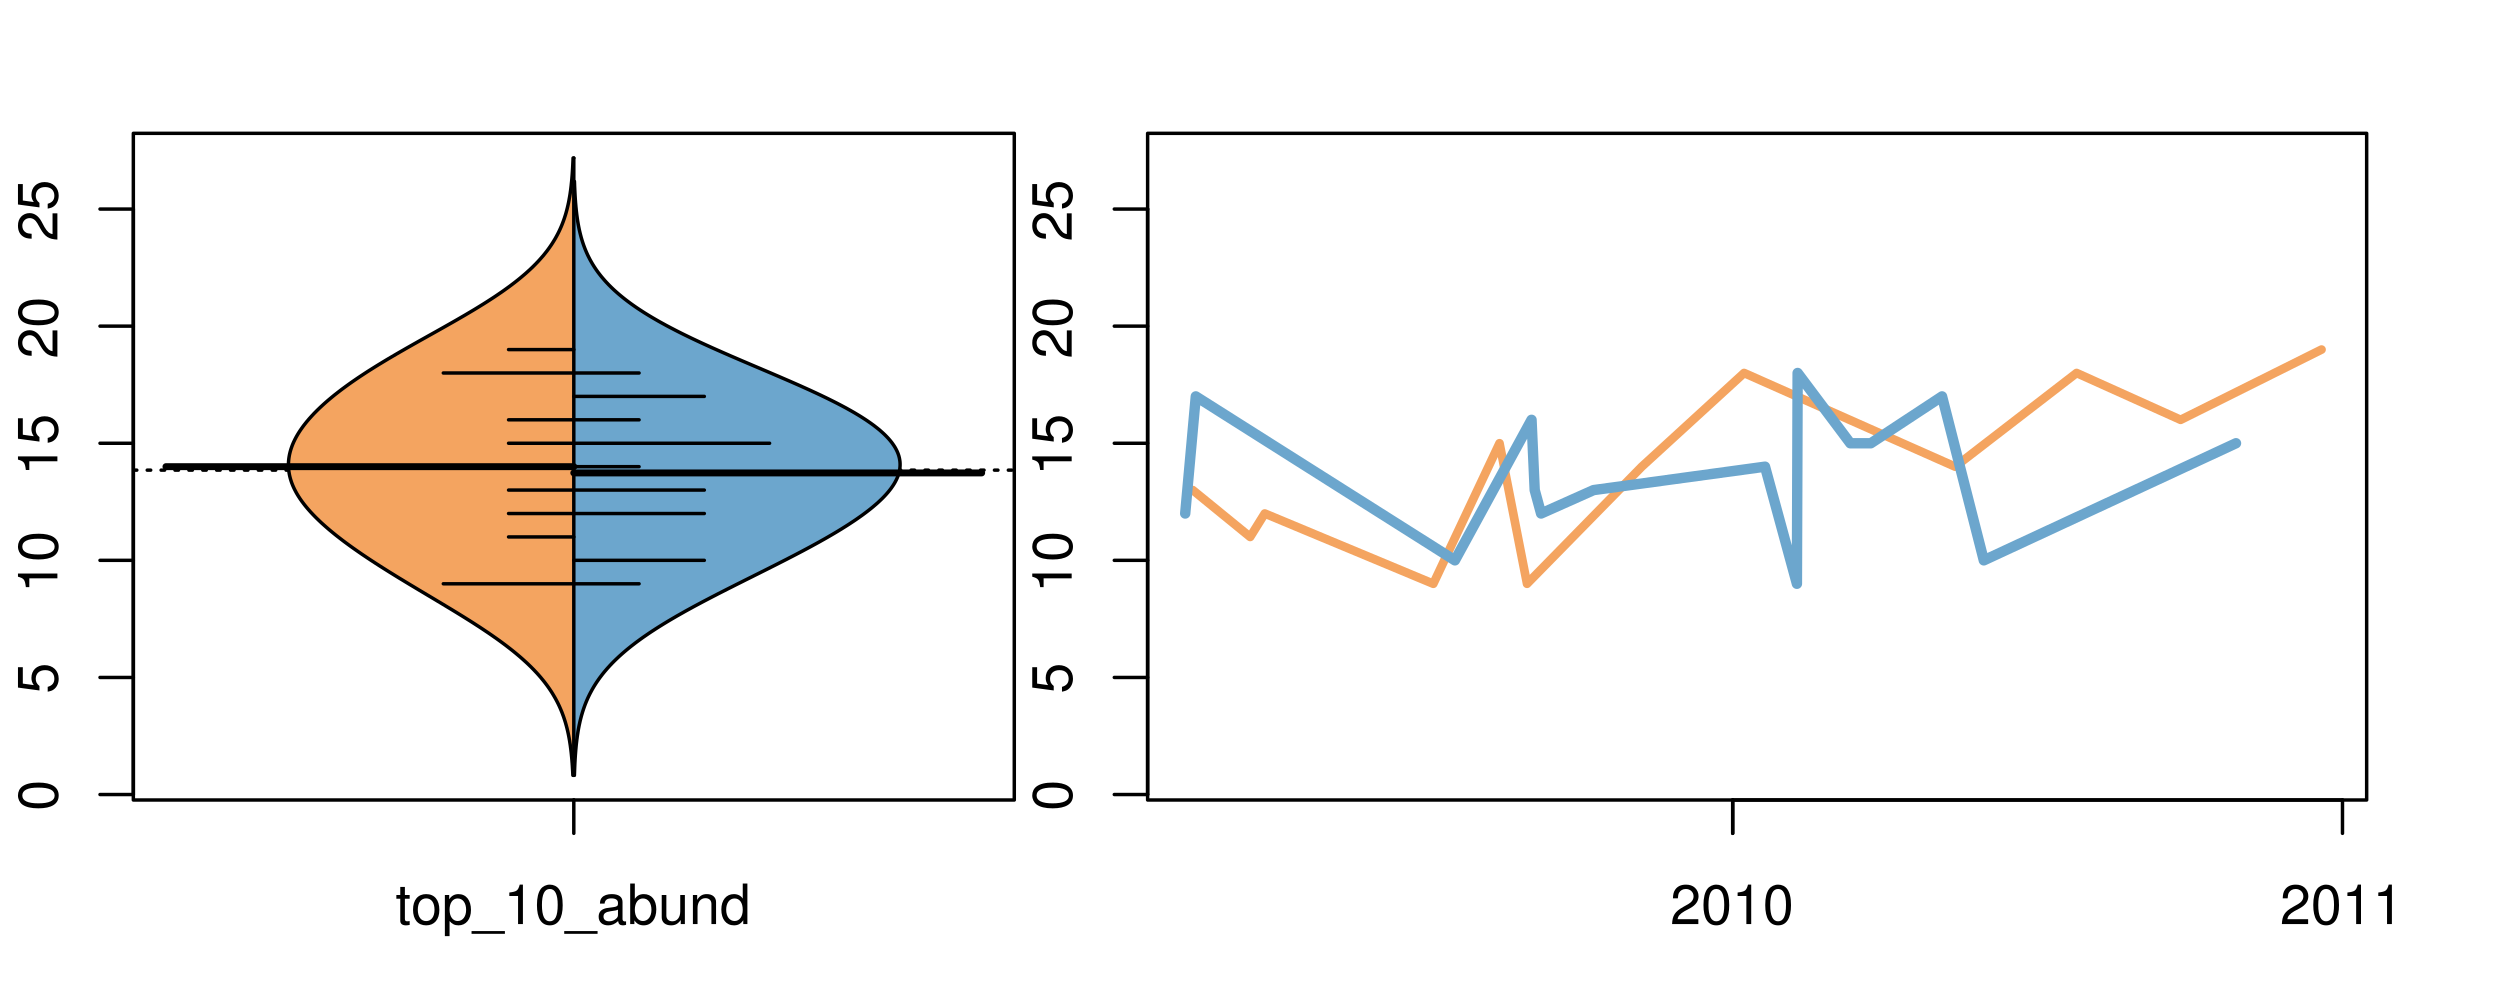 <?xml version="1.0" encoding="UTF-8"?>
<svg xmlns="http://www.w3.org/2000/svg" xmlns:xlink="http://www.w3.org/1999/xlink" width="540pt" height="216pt" viewBox="0 0 540 216" version="1.1">
<defs>
<g>
<symbol overflow="visible" id="glyph0-0">
<path style="stroke:none;" d="M -8.516 -3.297 C -8.516 -2.516 -8.156 -1.781 -7.578 -1.344 C -6.828 -0.797 -5.688 -0.516 -4.109 -0.516 C -1.25 -0.516 0.281 -1.469 0.281 -3.297 C 0.281 -5.094 -1.25 -6.078 -4.047 -6.078 C -5.703 -6.078 -6.797 -5.812 -7.578 -5.25 C -8.172 -4.812 -8.516 -4.109 -8.516 -3.297 Z M -7.578 -3.297 C -7.578 -4.438 -6.422 -5 -4.141 -5 C -1.734 -5 -0.594 -4.453 -0.594 -3.281 C -0.594 -2.156 -1.781 -1.594 -4.109 -1.594 C -6.438 -1.594 -7.578 -2.156 -7.578 -3.297 Z M -7.578 -3.297 "/>
</symbol>
<symbol overflow="visible" id="glyph0-1">
<path style="stroke:none;" d="M -8.516 -5.719 L -8.516 -1.312 L -3.875 -0.688 L -3.875 -1.656 C -4.469 -2.141 -4.672 -2.562 -4.672 -3.219 C -4.672 -4.359 -3.891 -5.078 -2.625 -5.078 C -1.406 -5.078 -0.656 -4.375 -0.656 -3.219 C -0.656 -2.297 -1.125 -1.734 -2.094 -1.469 L -2.094 -0.422 C -1.391 -0.562 -1.062 -0.688 -0.75 -0.938 C -0.094 -1.422 0.281 -2.281 0.281 -3.234 C 0.281 -4.953 -0.969 -6.156 -2.766 -6.156 C -4.453 -6.156 -5.609 -5.047 -5.609 -3.406 C -5.609 -2.812 -5.453 -2.328 -5.094 -1.844 L -7.469 -2.172 L -7.469 -5.719 Z M -8.516 -5.719 "/>
</symbol>
<symbol overflow="visible" id="glyph0-2">
<path style="stroke:none;" d="M -6.062 -3.109 L 0 -3.109 L 0 -4.156 L -8.516 -4.156 L -8.516 -3.469 C -7.203 -3.094 -7.016 -2.859 -6.812 -1.219 L -6.062 -1.219 Z M -6.062 -3.109 "/>
</symbol>
<symbol overflow="visible" id="glyph0-3">
<path style="stroke:none;" d="M -1.047 -6.078 L -1.047 -1.594 C -1.734 -1.703 -2.188 -2.094 -2.797 -3.125 L -3.438 -4.328 C -4.094 -5.516 -4.969 -6.125 -6.016 -6.125 C -6.719 -6.125 -7.375 -5.844 -7.844 -5.344 C -8.297 -4.844 -8.516 -4.219 -8.516 -3.406 C -8.516 -2.328 -8.125 -1.531 -7.406 -1.062 C -6.953 -0.75 -6.422 -0.625 -5.562 -0.594 L -5.562 -1.656 C -6.125 -1.688 -6.484 -1.766 -6.75 -1.906 C -7.266 -2.188 -7.578 -2.734 -7.578 -3.375 C -7.578 -4.328 -6.906 -5.047 -5.984 -5.047 C -5.312 -5.047 -4.734 -4.656 -4.312 -3.906 L -3.688 -2.797 C -2.672 -1.016 -1.875 -0.5 0 -0.406 L 0 -6.078 Z M -1.047 -6.078 "/>
</symbol>
<symbol overflow="visible" id="glyph0-4">
<path style="stroke:none;" d="M -8.75 -5.938 L -8.75 -4.938 L -5.5 -4.938 C -6.125 -4.531 -6.469 -3.859 -6.469 -3.016 C -6.469 -1.375 -5.156 -0.312 -3.156 -0.312 C -1.031 -0.312 0.281 -1.359 0.281 -3.047 C 0.281 -3.906 -0.047 -4.516 -0.828 -5.047 L 0 -5.047 L 0 -5.938 Z M -5.531 -3.188 C -5.531 -4.266 -4.578 -4.938 -3.078 -4.938 C -1.625 -4.938 -0.656 -4.25 -0.656 -3.188 C -0.656 -2.094 -1.625 -1.359 -3.094 -1.359 C -4.562 -1.359 -5.531 -2.094 -5.531 -3.188 Z M -5.531 -3.188 "/>
</symbol>
<symbol overflow="visible" id="glyph0-5">
<path style="stroke:none;" d="M -6.281 -3.094 L -6.281 -2.047 L -7.266 -2.047 C -7.688 -2.047 -7.906 -2.297 -7.906 -2.75 C -7.906 -2.828 -7.906 -2.875 -7.891 -3.094 L -8.719 -3.094 C -8.766 -2.875 -8.781 -2.734 -8.781 -2.531 C -8.781 -1.609 -8.25 -1.062 -7.359 -1.062 L -6.281 -1.062 L -6.281 -0.219 L -5.469 -0.219 L -5.469 -1.062 L 0 -1.062 L 0 -2.047 L -5.469 -2.047 L -5.469 -3.094 Z M -6.281 -3.094 "/>
</symbol>
<symbol overflow="visible" id="glyph0-6">
<path style="stroke:none;" d="M 1.516 -6.938 L 1.516 0.266 L 2.109 0.266 L 2.109 -6.938 Z M 1.516 -6.938 "/>
</symbol>
<symbol overflow="visible" id="glyph0-7">
<path style="stroke:none;" d="M -6.469 -3.266 C -6.469 -1.5 -5.203 -0.438 -3.094 -0.438 C -0.984 -0.438 0.281 -1.484 0.281 -3.281 C 0.281 -5.047 -0.984 -6.125 -3.047 -6.125 C -5.219 -6.125 -6.469 -5.078 -6.469 -3.266 Z M -5.547 -3.281 C -5.547 -4.406 -4.625 -5.078 -3.062 -5.078 C -1.578 -5.078 -0.641 -4.375 -0.641 -3.281 C -0.641 -2.156 -1.578 -1.469 -3.094 -1.469 C -4.609 -1.469 -5.547 -2.156 -5.547 -3.281 Z M -5.547 -3.281 "/>
</symbol>
<symbol overflow="visible" id="glyph0-8">
<path style="stroke:none;" d="M -8.75 -1.828 L -8.75 -0.812 L 0 -0.812 L 0 -1.828 Z M -8.75 -1.828 "/>
</symbol>
<symbol overflow="visible" id="glyph0-9">
<path style="stroke:none;" d="M -1.25 -2.297 L -1.25 -1.047 L 0 -1.047 L 0 -2.297 Z M -1.25 -2.297 "/>
</symbol>
<symbol overflow="visible" id="glyph0-10">
<path style="stroke:none;" d="M -6.281 -5.969 C -7.688 -5.766 -8.516 -4.859 -8.516 -3.562 C -8.516 -2.625 -8.047 -1.781 -7.297 -1.281 C -6.469 -0.75 -5.422 -0.516 -3.875 -0.516 C -2.453 -0.516 -1.531 -0.734 -0.781 -1.234 C -0.094 -1.688 0.281 -2.438 0.281 -3.375 C 0.281 -4.984 -0.922 -6.156 -2.594 -6.156 C -4.172 -6.156 -5.297 -5.078 -5.297 -3.547 C -5.297 -2.719 -4.969 -2.047 -4.344 -1.594 C -6.422 -1.609 -7.578 -2.281 -7.578 -3.484 C -7.578 -4.234 -7.109 -4.75 -6.281 -4.922 Z M -4.359 -3.422 C -4.359 -4.438 -3.641 -5.078 -2.516 -5.078 C -1.438 -5.078 -0.656 -4.359 -0.656 -3.391 C -0.656 -2.406 -1.469 -1.656 -2.562 -1.656 C -3.625 -1.656 -4.359 -2.375 -4.359 -3.422 Z M -4.359 -3.422 "/>
</symbol>
<symbol overflow="visible" id="glyph0-11">
<path style="stroke:none;" d="M 0 -3.422 L -6.281 -5.828 L -6.281 -4.703 L -1.188 -2.922 L -6.281 -1.25 L -6.281 -0.125 L 0 -2.328 Z M 0 -3.422 "/>
</symbol>
<symbol overflow="visible" id="glyph0-12">
<path style="stroke:none;" d="M -0.594 -6.422 C -0.562 -6.312 -0.562 -6.266 -0.562 -6.203 C -0.562 -5.859 -0.75 -5.656 -1.062 -5.656 L -4.75 -5.656 C -5.875 -5.656 -6.469 -4.844 -6.469 -3.297 C -6.469 -2.391 -6.203 -1.625 -5.734 -1.219 C -5.406 -0.922 -5.047 -0.797 -4.422 -0.781 L -4.422 -1.781 C -5.203 -1.875 -5.547 -2.328 -5.547 -3.266 C -5.547 -4.156 -5.203 -4.672 -4.609 -4.672 L -4.344 -4.672 C -3.922 -4.672 -3.75 -4.422 -3.641 -3.625 C -3.469 -2.203 -3.422 -1.984 -3.266 -1.609 C -2.969 -0.875 -2.406 -0.5 -1.578 -0.5 C -0.438 -0.5 0.281 -1.297 0.281 -2.562 C 0.281 -3.359 0 -4 -0.641 -4.703 C -0.016 -4.781 0.281 -5.094 0.281 -5.734 C 0.281 -5.938 0.25 -6.094 0.172 -6.422 Z M -1.984 -4.672 C -1.641 -4.672 -1.438 -4.578 -1.156 -4.266 C -0.797 -3.859 -0.594 -3.375 -0.594 -2.781 C -0.594 -2 -0.969 -1.547 -1.609 -1.547 C -2.266 -1.547 -2.609 -1.984 -2.766 -3.062 C -2.906 -4.109 -2.953 -4.328 -3.109 -4.672 Z M -1.984 -4.672 "/>
</symbol>
<symbol overflow="visible" id="glyph0-13">
<path style="stroke:none;" d="M 0 -5.781 L -6.281 -5.781 L -6.281 -4.781 L -2.719 -4.781 C -1.438 -4.781 -0.594 -4.109 -0.594 -3.078 C -0.594 -2.281 -1.078 -1.781 -1.844 -1.781 L -6.281 -1.781 L -6.281 -0.781 L -1.438 -0.781 C -0.391 -0.781 0.281 -1.562 0.281 -2.781 C 0.281 -3.703 -0.047 -4.297 -0.875 -4.891 L 0 -4.891 Z M 0 -5.781 "/>
</symbol>
<symbol overflow="visible" id="glyph0-14">
<path style="stroke:none;" d="M -2.812 -6.156 C -3.766 -6.156 -4.344 -6.078 -4.812 -5.906 C -5.844 -5.5 -6.469 -4.531 -6.469 -3.359 C -6.469 -1.609 -5.125 -0.484 -3.062 -0.484 C -1 -0.484 0.281 -1.578 0.281 -3.344 C 0.281 -4.781 -0.547 -5.766 -1.906 -6.031 L -1.906 -5.016 C -1.078 -4.734 -0.641 -4.172 -0.641 -3.375 C -0.641 -2.734 -0.938 -2.203 -1.469 -1.859 C -1.828 -1.625 -2.188 -1.531 -2.812 -1.531 Z M -3.625 -1.547 C -4.781 -1.625 -5.547 -2.344 -5.547 -3.344 C -5.547 -4.328 -4.734 -5.094 -3.703 -5.094 C -3.672 -5.094 -3.641 -5.094 -3.625 -5.078 Z M -3.625 -1.547 "/>
</symbol>
<symbol overflow="visible" id="glyph1-0">
<path style="stroke:none;" d="M 3.047 -6.281 L 2.016 -6.281 L 2.016 -8.016 L 1.016 -8.016 L 1.016 -6.281 L 0.172 -6.281 L 0.172 -5.469 L 1.016 -5.469 L 1.016 -0.719 C 1.016 -0.078 1.453 0.281 2.234 0.281 C 2.469 0.281 2.719 0.25 3.047 0.188 L 3.047 -0.641 C 2.922 -0.609 2.766 -0.594 2.562 -0.594 C 2.141 -0.594 2.016 -0.719 2.016 -1.156 L 2.016 -5.469 L 3.047 -5.469 Z M 3.047 -6.281 "/>
</symbol>
<symbol overflow="visible" id="glyph1-1">
<path style="stroke:none;" d="M 3.266 -6.469 C 1.5 -6.469 0.438 -5.203 0.438 -3.094 C 0.438 -0.984 1.484 0.281 3.281 0.281 C 5.047 0.281 6.125 -0.984 6.125 -3.047 C 6.125 -5.219 5.078 -6.469 3.266 -6.469 Z M 3.281 -5.547 C 4.406 -5.547 5.078 -4.625 5.078 -3.062 C 5.078 -1.578 4.375 -0.641 3.281 -0.641 C 2.156 -0.641 1.469 -1.578 1.469 -3.094 C 1.469 -4.609 2.156 -5.547 3.281 -5.547 Z M 3.281 -5.547 "/>
</symbol>
<symbol overflow="visible" id="glyph1-2">
<path style="stroke:none;" d="M 0.641 2.609 L 1.656 2.609 L 1.656 -0.656 C 2.188 -0.016 2.766 0.281 3.594 0.281 C 5.203 0.281 6.281 -1.031 6.281 -3.031 C 6.281 -5.141 5.25 -6.469 3.578 -6.469 C 2.719 -6.469 2.047 -6.078 1.578 -5.344 L 1.578 -6.281 L 0.641 -6.281 Z M 3.406 -5.531 C 4.516 -5.531 5.234 -4.562 5.234 -3.062 C 5.234 -1.625 4.5 -0.656 3.406 -0.656 C 2.359 -0.656 1.656 -1.625 1.656 -3.094 C 1.656 -4.578 2.359 -5.531 3.406 -5.531 Z M 3.406 -5.531 "/>
</symbol>
<symbol overflow="visible" id="glyph1-3">
<path style="stroke:none;" d="M 6.938 1.516 L -0.266 1.516 L -0.266 2.109 L 6.938 2.109 Z M 6.938 1.516 "/>
</symbol>
<symbol overflow="visible" id="glyph1-4">
<path style="stroke:none;" d="M 3.109 -6.062 L 3.109 0 L 4.156 0 L 4.156 -8.516 L 3.469 -8.516 C 3.094 -7.203 2.859 -7.016 1.219 -6.812 L 1.219 -6.062 Z M 3.109 -6.062 "/>
</symbol>
<symbol overflow="visible" id="glyph1-5">
<path style="stroke:none;" d="M 3.297 -8.516 C 2.516 -8.516 1.781 -8.156 1.344 -7.578 C 0.797 -6.828 0.516 -5.688 0.516 -4.109 C 0.516 -1.25 1.469 0.281 3.297 0.281 C 5.094 0.281 6.078 -1.25 6.078 -4.047 C 6.078 -5.703 5.812 -6.797 5.25 -7.578 C 4.812 -8.172 4.109 -8.516 3.297 -8.516 Z M 3.297 -7.578 C 4.438 -7.578 5 -6.422 5 -4.141 C 5 -1.734 4.453 -0.594 3.281 -0.594 C 2.156 -0.594 1.594 -1.781 1.594 -4.109 C 1.594 -6.438 2.156 -7.578 3.297 -7.578 Z M 3.297 -7.578 "/>
</symbol>
<symbol overflow="visible" id="glyph1-6">
<path style="stroke:none;" d="M 6.422 -0.594 C 6.312 -0.562 6.266 -0.562 6.203 -0.562 C 5.859 -0.562 5.656 -0.75 5.656 -1.062 L 5.656 -4.75 C 5.656 -5.875 4.844 -6.469 3.297 -6.469 C 2.391 -6.469 1.625 -6.203 1.219 -5.734 C 0.922 -5.406 0.797 -5.047 0.781 -4.422 L 1.781 -4.422 C 1.875 -5.203 2.328 -5.547 3.266 -5.547 C 4.156 -5.547 4.672 -5.203 4.672 -4.609 L 4.672 -4.344 C 4.672 -3.922 4.422 -3.75 3.625 -3.641 C 2.203 -3.469 1.984 -3.422 1.609 -3.266 C 0.875 -2.969 0.5 -2.406 0.5 -1.578 C 0.5 -0.438 1.297 0.281 2.562 0.281 C 3.359 0.281 4 0 4.703 -0.641 C 4.781 -0.016 5.094 0.281 5.734 0.281 C 5.938 0.281 6.094 0.25 6.422 0.172 Z M 4.672 -1.984 C 4.672 -1.641 4.578 -1.438 4.266 -1.156 C 3.859 -0.797 3.375 -0.594 2.781 -0.594 C 2 -0.594 1.547 -0.969 1.547 -1.609 C 1.547 -2.266 1.984 -2.609 3.062 -2.766 C 4.109 -2.906 4.328 -2.953 4.672 -3.109 Z M 4.672 -1.984 "/>
</symbol>
<symbol overflow="visible" id="glyph1-7">
<path style="stroke:none;" d="M 0.641 -8.75 L 0.641 0 L 1.547 0 L 1.547 -0.797 C 2.031 -0.078 2.656 0.281 3.547 0.281 C 5.203 0.281 6.281 -1.078 6.281 -3.172 C 6.281 -5.203 5.25 -6.469 3.594 -6.469 C 2.719 -6.469 2.109 -6.141 1.641 -5.438 L 1.641 -8.75 Z M 3.391 -5.531 C 4.516 -5.531 5.234 -4.562 5.234 -3.062 C 5.234 -1.625 4.484 -0.656 3.391 -0.656 C 2.344 -0.656 1.641 -1.625 1.641 -3.094 C 1.641 -4.578 2.344 -5.531 3.391 -5.531 Z M 3.391 -5.531 "/>
</symbol>
<symbol overflow="visible" id="glyph1-8">
<path style="stroke:none;" d="M 5.781 0 L 5.781 -6.281 L 4.781 -6.281 L 4.781 -2.719 C 4.781 -1.438 4.109 -0.594 3.078 -0.594 C 2.281 -0.594 1.781 -1.078 1.781 -1.844 L 1.781 -6.281 L 0.781 -6.281 L 0.781 -1.438 C 0.781 -0.391 1.562 0.281 2.781 0.281 C 3.703 0.281 4.297 -0.047 4.891 -0.875 L 4.891 0 Z M 5.781 0 "/>
</symbol>
<symbol overflow="visible" id="glyph1-9">
<path style="stroke:none;" d="M 0.844 -6.281 L 0.844 0 L 1.844 0 L 1.844 -3.469 C 1.844 -4.75 2.516 -5.594 3.547 -5.594 C 4.344 -5.594 4.844 -5.109 4.844 -4.359 L 4.844 0 L 5.844 0 L 5.844 -4.75 C 5.844 -5.797 5.062 -6.469 3.859 -6.469 C 2.922 -6.469 2.312 -6.109 1.766 -5.234 L 1.766 -6.281 Z M 0.844 -6.281 "/>
</symbol>
<symbol overflow="visible" id="glyph1-10">
<path style="stroke:none;" d="M 5.938 -8.75 L 4.938 -8.75 L 4.938 -5.5 C 4.531 -6.125 3.859 -6.469 3.016 -6.469 C 1.375 -6.469 0.312 -5.156 0.312 -3.156 C 0.312 -1.031 1.359 0.281 3.047 0.281 C 3.906 0.281 4.516 -0.047 5.047 -0.828 L 5.047 0 L 5.938 0 Z M 3.188 -5.531 C 4.266 -5.531 4.938 -4.578 4.938 -3.078 C 4.938 -1.625 4.25 -0.656 3.188 -0.656 C 2.094 -0.656 1.359 -1.625 1.359 -3.094 C 1.359 -4.562 2.094 -5.531 3.188 -5.531 Z M 3.188 -5.531 "/>
</symbol>
<symbol overflow="visible" id="glyph1-11">
<path style="stroke:none;" d="M 6.078 -1.047 L 1.594 -1.047 C 1.703 -1.734 2.094 -2.188 3.125 -2.797 L 4.328 -3.438 C 5.516 -4.094 6.125 -4.969 6.125 -6.016 C 6.125 -6.719 5.844 -7.375 5.344 -7.844 C 4.844 -8.297 4.219 -8.516 3.406 -8.516 C 2.328 -8.516 1.531 -8.125 1.062 -7.406 C 0.75 -6.953 0.625 -6.422 0.594 -5.562 L 1.656 -5.562 C 1.688 -6.125 1.766 -6.484 1.906 -6.75 C 2.188 -7.266 2.734 -7.578 3.375 -7.578 C 4.328 -7.578 5.047 -6.906 5.047 -5.984 C 5.047 -5.312 4.656 -4.734 3.906 -4.312 L 2.797 -3.688 C 1.016 -2.672 0.5 -1.875 0.406 0 L 6.078 0 Z M 6.078 -1.047 "/>
</symbol>
</g>
<clipPath id="clip1">
  <path d="M 28.801 28.801 L 220.086 28.801 L 220.086 173.801 L 28.801 173.801 Z M 28.801 28.801 "/>
</clipPath>
<clipPath id="clip2">
  <path d="M 247.887 28.801 L 512.199 28.801 L 512.199 173.801 L 247.887 173.801 Z M 247.887 28.801 "/>
</clipPath>
<clipPath id="clip3">
  <path d="M 233.484 14.398 L 526.598 14.398 L 526.598 188.199 L 233.484 188.199 Z M 233.484 14.398 "/>
</clipPath>
<clipPath id="clip4">
  <path d="M 247.887 28.801 L 512.199 28.801 L 512.199 173.801 L 247.887 173.801 Z M 247.887 28.801 "/>
</clipPath>
</defs>
<g id="surface511">
<path style="fill:none;stroke-width:0.75;stroke-linecap:round;stroke-linejoin:round;stroke:rgb(0%,0%,0%);stroke-opacity:1;stroke-miterlimit:10;" d="M 28.801 172.801 L 219.086 172.801 L 219.086 28.801 L 28.801 28.801 L 28.801 172.801 "/>
<path style="fill:none;stroke-width:0.75;stroke-linecap:round;stroke-linejoin:round;stroke:rgb(0%,0%,0%);stroke-opacity:1;stroke-miterlimit:10;" d="M 28.801 171.617 L 28.801 45.156 "/>
<path style="fill:none;stroke-width:0.75;stroke-linecap:round;stroke-linejoin:round;stroke:rgb(0%,0%,0%);stroke-opacity:1;stroke-miterlimit:10;" d="M 28.801 171.617 L 21.602 171.617 "/>
<path style="fill:none;stroke-width:0.75;stroke-linecap:round;stroke-linejoin:round;stroke:rgb(0%,0%,0%);stroke-opacity:1;stroke-miterlimit:10;" d="M 28.801 146.328 L 21.602 146.328 "/>
<path style="fill:none;stroke-width:0.75;stroke-linecap:round;stroke-linejoin:round;stroke:rgb(0%,0%,0%);stroke-opacity:1;stroke-miterlimit:10;" d="M 28.801 121.035 L 21.602 121.035 "/>
<path style="fill:none;stroke-width:0.75;stroke-linecap:round;stroke-linejoin:round;stroke:rgb(0%,0%,0%);stroke-opacity:1;stroke-miterlimit:10;" d="M 28.801 95.742 L 21.602 95.742 "/>
<path style="fill:none;stroke-width:0.75;stroke-linecap:round;stroke-linejoin:round;stroke:rgb(0%,0%,0%);stroke-opacity:1;stroke-miterlimit:10;" d="M 28.801 70.449 L 21.602 70.449 "/>
<path style="fill:none;stroke-width:0.75;stroke-linecap:round;stroke-linejoin:round;stroke:rgb(0%,0%,0%);stroke-opacity:1;stroke-miterlimit:10;" d="M 28.801 45.156 L 21.602 45.156 "/>
<g style="fill:rgb(0%,0%,0%);fill-opacity:1;">
  <use xlink:href="#glyph0-0" x="12.396" y="175.117"/>
</g>
<g style="fill:rgb(0%,0%,0%);fill-opacity:1;">
  <use xlink:href="#glyph0-1" x="12.396" y="149.828"/>
</g>
<g style="fill:rgb(0%,0%,0%);fill-opacity:1;">
  <use xlink:href="#glyph0-2" x="12.396" y="128.035"/>
  <use xlink:href="#glyph0-0" x="12.396" y="121.363"/>
</g>
<g style="fill:rgb(0%,0%,0%);fill-opacity:1;">
  <use xlink:href="#glyph0-2" x="12.396" y="102.742"/>
  <use xlink:href="#glyph0-1" x="12.396" y="96.07"/>
</g>
<g style="fill:rgb(0%,0%,0%);fill-opacity:1;">
  <use xlink:href="#glyph0-3" x="12.396" y="77.449"/>
  <use xlink:href="#glyph0-0" x="12.396" y="70.777"/>
</g>
<g style="fill:rgb(0%,0%,0%);fill-opacity:1;">
  <use xlink:href="#glyph0-3" x="12.396" y="52.156"/>
  <use xlink:href="#glyph0-1" x="12.396" y="45.484"/>
</g>
<path style="fill:none;stroke-width:0.75;stroke-linecap:round;stroke-linejoin:round;stroke:rgb(0%,0%,0%);stroke-opacity:1;stroke-miterlimit:10;" d="M 123.941 172.801 L 123.941 172.801 "/>
<path style="fill:none;stroke-width:0.75;stroke-linecap:round;stroke-linejoin:round;stroke:rgb(0%,0%,0%);stroke-opacity:1;stroke-miterlimit:10;" d="M 123.941 172.801 L 123.941 180 "/>
<g style="fill:rgb(0%,0%,0%);fill-opacity:1;">
  <use xlink:href="#glyph1-0" x="85.441" y="199.596"/>
  <use xlink:href="#glyph1-1" x="88.777" y="199.596"/>
  <use xlink:href="#glyph1-2" x="95.449" y="199.596"/>
  <use xlink:href="#glyph1-3" x="102.121" y="199.596"/>
  <use xlink:href="#glyph1-4" x="108.793" y="199.596"/>
  <use xlink:href="#glyph1-5" x="115.465" y="199.596"/>
  <use xlink:href="#glyph1-3" x="122.137" y="199.596"/>
  <use xlink:href="#glyph1-6" x="128.809" y="199.596"/>
  <use xlink:href="#glyph1-7" x="135.48" y="199.596"/>
  <use xlink:href="#glyph1-8" x="142.152" y="199.596"/>
  <use xlink:href="#glyph1-9" x="148.824" y="199.596"/>
  <use xlink:href="#glyph1-10" x="155.496" y="199.596"/>
</g>
<g clip-path="url(#clip1)" clip-rule="nonzero">
<path style="fill:none;stroke-width:0.75;stroke-linecap:round;stroke-linejoin:round;stroke:rgb(0%,0%,0%);stroke-opacity:1;stroke-dasharray:0.75,2.25;stroke-miterlimit:10;" d="M 28.801 101.551 L 219.086 101.551 "/>
<path style=" stroke:none;fill-rule:nonzero;fill:rgb(95.686%,64.314%,37.647%);fill-opacity:1;" d="M 123.941 34.133 L 123.785 34.133 L 123.773 34.395 L 123.766 34.656 L 123.754 34.918 L 123.742 35.176 L 123.719 35.699 L 123.703 35.961 L 123.691 36.223 L 123.676 36.48 L 123.645 37.004 L 123.625 37.266 L 123.609 37.523 L 123.57 38.047 L 123.547 38.309 L 123.527 38.57 L 123.504 38.828 L 123.48 39.09 L 123.398 39.875 L 123.371 40.133 L 123.277 40.918 L 123.242 41.18 L 123.203 41.438 L 123.168 41.699 L 123.129 41.961 L 123.043 42.484 L 122.996 42.742 L 122.902 43.266 L 122.801 43.789 L 122.742 44.047 L 122.688 44.309 L 122.625 44.57 L 122.566 44.832 L 122.5 45.094 L 122.434 45.352 L 122.293 45.875 L 122.219 46.137 L 122.141 46.398 L 122.059 46.656 L 121.973 46.918 L 121.891 47.18 L 121.797 47.441 L 121.707 47.703 L 121.609 47.961 L 121.512 48.223 L 121.301 48.746 L 121.191 49.008 L 121.078 49.266 L 120.961 49.527 L 120.84 49.789 L 120.715 50.051 L 120.586 50.312 L 120.453 50.57 L 120.172 51.094 L 120.027 51.355 L 119.879 51.617 L 119.723 51.875 L 119.402 52.398 L 119.234 52.66 L 119.062 52.922 L 118.883 53.18 L 118.703 53.441 L 118.516 53.703 L 118.324 53.965 L 118.129 54.227 L 117.926 54.484 L 117.719 54.746 L 117.508 55.008 L 117.293 55.27 L 117.066 55.527 L 116.84 55.789 L 116.609 56.051 L 116.371 56.312 L 116.129 56.574 L 115.879 56.832 L 115.625 57.094 L 115.367 57.355 L 115.102 57.617 L 114.832 57.879 L 114.559 58.137 L 113.988 58.66 L 113.699 58.922 L 113.402 59.184 L 113.098 59.441 L 112.789 59.703 L 112.477 59.965 L 112.16 60.227 L 111.836 60.488 L 111.508 60.746 L 111.176 61.008 L 110.488 61.531 L 110.141 61.793 L 109.785 62.051 L 109.426 62.312 L 109.062 62.574 L 108.695 62.836 L 108.32 63.098 L 107.941 63.355 L 107.559 63.617 L 107.172 63.879 L 106.781 64.141 L 106.383 64.402 L 105.984 64.66 L 105.172 65.184 L 104.344 65.707 L 103.922 65.965 L 103.5 66.227 L 103.074 66.488 L 102.645 66.75 L 102.211 67.012 L 101.777 67.27 L 100.453 68.055 L 100.004 68.316 L 99.555 68.574 L 99.105 68.836 L 98.652 69.098 L 97.738 69.621 L 97.281 69.879 L 95.898 70.664 L 95.434 70.926 L 94.973 71.184 L 94.043 71.707 L 93.574 71.969 L 93.109 72.23 L 92.645 72.488 L 92.18 72.75 L 91.711 73.012 L 91.246 73.273 L 90.781 73.531 L 90.316 73.793 L 89.855 74.055 L 89.391 74.316 L 88.93 74.578 L 88.473 74.836 L 88.012 75.098 L 87.555 75.359 L 87.102 75.621 L 86.645 75.883 L 86.195 76.141 L 85.742 76.402 L 84.406 77.188 L 83.965 77.445 L 83.527 77.707 L 82.66 78.23 L 82.23 78.492 L 81.801 78.75 L 80.957 79.273 L 80.539 79.535 L 80.125 79.797 L 79.711 80.055 L 79.305 80.316 L 78.902 80.578 L 78.105 81.102 L 77.715 81.359 L 77.324 81.621 L 76.938 81.883 L 76.18 82.406 L 75.809 82.664 L 75.438 82.926 L 75.074 83.188 L 74.715 83.449 L 74.359 83.711 L 74.008 83.969 L 73.66 84.23 L 72.98 84.754 L 72.648 85.016 L 72.316 85.273 L 71.992 85.535 L 71.672 85.797 L 71.047 86.32 L 70.742 86.578 L 70.441 86.84 L 70.145 87.102 L 69.855 87.363 L 69.57 87.625 L 69.289 87.883 L 69.012 88.145 L 68.473 88.668 L 68.215 88.93 L 67.957 89.188 L 67.707 89.449 L 67.223 89.973 L 66.988 90.234 L 66.758 90.492 L 66.312 91.016 L 66.102 91.277 L 65.895 91.539 L 65.691 91.797 L 65.492 92.059 L 65.117 92.582 L 64.938 92.84 L 64.762 93.102 L 64.594 93.363 L 64.43 93.625 L 64.27 93.887 L 64.121 94.145 L 63.973 94.406 L 63.699 94.93 L 63.574 95.191 L 63.449 95.449 L 63.332 95.711 L 63.223 95.973 L 63.117 96.234 L 63.023 96.496 L 62.93 96.754 L 62.844 97.016 L 62.766 97.277 L 62.691 97.539 L 62.625 97.801 L 62.562 98.059 L 62.508 98.32 L 62.461 98.582 L 62.418 98.844 L 62.383 99.105 L 62.355 99.363 L 62.332 99.625 L 62.316 99.887 L 62.305 100.148 L 62.305 100.668 L 62.316 100.93 L 62.332 101.191 L 62.352 101.453 L 62.383 101.715 L 62.418 101.973 L 62.461 102.234 L 62.508 102.496 L 62.562 102.758 L 62.625 103.02 L 62.691 103.277 L 62.766 103.539 L 62.848 103.801 L 62.934 104.062 L 63.023 104.324 L 63.125 104.582 L 63.23 104.844 L 63.344 105.105 L 63.461 105.367 L 63.586 105.629 L 63.719 105.887 L 63.855 106.148 L 63.996 106.41 L 64.145 106.672 L 64.301 106.934 L 64.461 107.191 L 64.633 107.453 L 64.801 107.715 L 65.168 108.238 L 65.359 108.496 L 65.555 108.758 L 65.758 109.02 L 65.965 109.281 L 66.18 109.543 L 66.398 109.801 L 66.621 110.062 L 66.852 110.324 L 67.086 110.586 L 67.328 110.844 L 67.57 111.105 L 68.078 111.629 L 68.34 111.891 L 68.605 112.148 L 68.875 112.41 L 69.43 112.934 L 69.719 113.195 L 70.008 113.453 L 70.301 113.715 L 70.902 114.238 L 71.211 114.5 L 71.523 114.758 L 71.84 115.02 L 72.16 115.281 L 72.484 115.543 L 72.812 115.805 L 73.148 116.062 L 73.484 116.324 L 73.824 116.586 L 74.168 116.848 L 74.516 117.109 L 74.867 117.367 L 75.223 117.629 L 75.582 117.891 L 75.945 118.152 L 76.312 118.414 L 76.68 118.672 L 77.43 119.195 L 78.188 119.719 L 78.574 119.977 L 78.961 120.238 L 79.352 120.5 L 80.141 121.023 L 80.539 121.281 L 80.938 121.543 L 82.156 122.328 L 82.566 122.586 L 83.395 123.109 L 84.23 123.633 L 84.652 123.891 L 85.496 124.414 L 86.348 124.938 L 86.777 125.195 L 87.637 125.719 L 88.07 125.98 L 88.5 126.242 L 88.934 126.5 L 89.371 126.762 L 89.805 127.023 L 90.242 127.285 L 90.676 127.547 L 91.113 127.805 L 92.426 128.59 L 92.863 128.848 L 94.176 129.633 L 94.609 129.895 L 95.047 130.152 L 96.781 131.199 L 97.211 131.457 L 97.645 131.719 L 98.07 131.98 L 98.5 132.242 L 98.926 132.504 L 99.348 132.762 L 100.191 133.285 L 101.027 133.809 L 101.438 134.066 L 101.852 134.328 L 102.262 134.59 L 102.668 134.852 L 103.07 135.113 L 103.473 135.371 L 103.871 135.633 L 104.266 135.895 L 105.047 136.418 L 105.434 136.676 L 105.816 136.938 L 106.195 137.199 L 106.57 137.461 L 106.941 137.723 L 107.309 137.98 L 107.676 138.242 L 108.395 138.766 L 108.746 139.027 L 109.094 139.285 L 109.438 139.547 L 109.777 139.809 L 110.113 140.07 L 110.445 140.332 L 110.773 140.59 L 111.414 141.113 L 112.039 141.637 L 112.344 141.895 L 112.938 142.418 L 113.516 142.941 L 113.797 143.199 L 114.074 143.461 L 114.613 143.984 L 114.871 144.246 L 115.129 144.504 L 115.383 144.766 L 115.875 145.289 L 116.113 145.551 L 116.348 145.809 L 116.801 146.332 L 117.016 146.594 L 117.23 146.852 L 117.441 147.113 L 117.648 147.375 L 117.848 147.637 L 118.043 147.898 L 118.234 148.156 L 118.422 148.418 L 118.605 148.68 L 118.957 149.203 L 119.125 149.461 L 119.289 149.723 L 119.449 149.984 L 119.605 150.246 L 119.758 150.508 L 119.906 150.766 L 120.051 151.027 L 120.191 151.289 L 120.328 151.551 L 120.461 151.812 L 120.59 152.07 L 120.715 152.332 L 120.836 152.594 L 120.953 152.855 L 121.066 153.117 L 121.176 153.375 L 121.285 153.637 L 121.391 153.898 L 121.586 154.422 L 121.68 154.68 L 121.773 154.941 L 121.945 155.465 L 122.027 155.727 L 122.109 155.984 L 122.332 156.77 L 122.398 157.031 L 122.469 157.289 L 122.594 157.812 L 122.711 158.336 L 122.766 158.594 L 122.918 159.379 L 122.965 159.641 L 123.012 159.898 L 123.055 160.16 L 123.094 160.422 L 123.137 160.684 L 123.176 160.945 L 123.211 161.203 L 123.281 161.727 L 123.344 162.25 L 123.375 162.508 L 123.43 163.031 L 123.453 163.293 L 123.48 163.555 L 123.504 163.812 L 123.527 164.074 L 123.566 164.598 L 123.59 164.855 L 123.605 165.117 L 123.625 165.379 L 123.656 165.902 L 123.672 166.16 L 123.703 166.684 L 123.727 167.207 L 123.738 167.465 L 123.941 167.465 Z M 123.941 34.133 "/>
<path style="fill:none;stroke-width:0.75;stroke-linecap:round;stroke-linejoin:round;stroke:rgb(0%,0%,0%);stroke-opacity:1;stroke-miterlimit:10;" d="M 123.941 34.133 L 123.785 34.133 L 123.773 34.395 L 123.766 34.656 L 123.754 34.918 L 123.742 35.176 L 123.719 35.699 L 123.703 35.961 L 123.691 36.223 L 123.676 36.48 L 123.645 37.004 L 123.625 37.266 L 123.609 37.523 L 123.57 38.047 L 123.547 38.309 L 123.527 38.57 L 123.504 38.828 L 123.48 39.09 L 123.398 39.875 L 123.371 40.133 L 123.277 40.918 L 123.242 41.18 L 123.203 41.438 L 123.168 41.699 L 123.129 41.961 L 123.043 42.484 L 122.996 42.742 L 122.902 43.266 L 122.801 43.789 L 122.742 44.047 L 122.688 44.309 L 122.625 44.57 L 122.566 44.832 L 122.5 45.094 L 122.434 45.352 L 122.293 45.875 L 122.219 46.137 L 122.141 46.398 L 122.059 46.656 L 121.973 46.918 L 121.891 47.18 L 121.797 47.441 L 121.707 47.703 L 121.609 47.961 L 121.512 48.223 L 121.301 48.746 L 121.191 49.008 L 121.078 49.266 L 120.961 49.527 L 120.84 49.789 L 120.715 50.051 L 120.586 50.312 L 120.453 50.57 L 120.172 51.094 L 120.027 51.355 L 119.879 51.617 L 119.723 51.875 L 119.402 52.398 L 119.234 52.66 L 119.062 52.922 L 118.883 53.18 L 118.703 53.441 L 118.516 53.703 L 118.324 53.965 L 118.129 54.227 L 117.926 54.484 L 117.719 54.746 L 117.508 55.008 L 117.293 55.27 L 117.066 55.527 L 116.84 55.789 L 116.609 56.051 L 116.371 56.312 L 116.129 56.574 L 115.879 56.832 L 115.625 57.094 L 115.367 57.355 L 115.102 57.617 L 114.832 57.879 L 114.559 58.137 L 113.988 58.66 L 113.699 58.922 L 113.402 59.184 L 113.098 59.441 L 112.789 59.703 L 112.477 59.965 L 112.16 60.227 L 111.836 60.488 L 111.508 60.746 L 111.176 61.008 L 110.488 61.531 L 110.141 61.793 L 109.785 62.051 L 109.426 62.312 L 109.062 62.574 L 108.695 62.836 L 108.32 63.098 L 107.941 63.355 L 107.559 63.617 L 107.172 63.879 L 106.781 64.141 L 106.383 64.402 L 105.984 64.66 L 105.172 65.184 L 104.344 65.707 L 103.922 65.965 L 103.5 66.227 L 103.074 66.488 L 102.645 66.75 L 102.211 67.012 L 101.777 67.27 L 100.453 68.055 L 100.004 68.316 L 99.555 68.574 L 99.105 68.836 L 98.652 69.098 L 97.738 69.621 L 97.281 69.879 L 95.898 70.664 L 95.434 70.926 L 94.973 71.184 L 94.043 71.707 L 93.574 71.969 L 93.109 72.23 L 92.645 72.488 L 92.18 72.75 L 91.711 73.012 L 91.246 73.273 L 90.781 73.531 L 90.316 73.793 L 89.855 74.055 L 89.391 74.316 L 88.93 74.578 L 88.473 74.836 L 88.012 75.098 L 87.555 75.359 L 87.102 75.621 L 86.645 75.883 L 86.195 76.141 L 85.742 76.402 L 84.406 77.188 L 83.965 77.445 L 83.527 77.707 L 82.66 78.23 L 82.23 78.492 L 81.801 78.75 L 80.957 79.273 L 80.539 79.535 L 80.125 79.797 L 79.711 80.055 L 79.305 80.316 L 78.902 80.578 L 78.105 81.102 L 77.715 81.359 L 77.324 81.621 L 76.938 81.883 L 76.18 82.406 L 75.809 82.664 L 75.438 82.926 L 75.074 83.188 L 74.715 83.449 L 74.359 83.711 L 74.008 83.969 L 73.66 84.23 L 72.98 84.754 L 72.648 85.016 L 72.316 85.273 L 71.992 85.535 L 71.672 85.797 L 71.047 86.32 L 70.742 86.578 L 70.441 86.84 L 70.145 87.102 L 69.855 87.363 L 69.57 87.625 L 69.289 87.883 L 69.012 88.145 L 68.473 88.668 L 68.215 88.93 L 67.957 89.188 L 67.707 89.449 L 67.223 89.973 L 66.988 90.234 L 66.758 90.492 L 66.312 91.016 L 66.102 91.277 L 65.895 91.539 L 65.691 91.797 L 65.492 92.059 L 65.117 92.582 L 64.938 92.84 L 64.762 93.102 L 64.594 93.363 L 64.43 93.625 L 64.27 93.887 L 64.121 94.145 L 63.973 94.406 L 63.699 94.93 L 63.574 95.191 L 63.449 95.449 L 63.332 95.711 L 63.223 95.973 L 63.117 96.234 L 63.023 96.496 L 62.93 96.754 L 62.844 97.016 L 62.766 97.277 L 62.691 97.539 L 62.625 97.801 L 62.562 98.059 L 62.508 98.32 L 62.461 98.582 L 62.418 98.844 L 62.383 99.105 L 62.355 99.363 L 62.332 99.625 L 62.316 99.887 L 62.305 100.148 L 62.305 100.668 L 62.316 100.93 L 62.332 101.191 L 62.352 101.453 L 62.383 101.715 L 62.418 101.973 L 62.461 102.234 L 62.508 102.496 L 62.562 102.758 L 62.625 103.02 L 62.691 103.277 L 62.766 103.539 L 62.848 103.801 L 62.934 104.062 L 63.023 104.324 L 63.125 104.582 L 63.23 104.844 L 63.344 105.105 L 63.461 105.367 L 63.586 105.629 L 63.719 105.887 L 63.855 106.148 L 63.996 106.41 L 64.145 106.672 L 64.301 106.934 L 64.461 107.191 L 64.633 107.453 L 64.801 107.715 L 65.168 108.238 L 65.359 108.496 L 65.555 108.758 L 65.758 109.02 L 65.965 109.281 L 66.18 109.543 L 66.398 109.801 L 66.621 110.062 L 66.852 110.324 L 67.086 110.586 L 67.328 110.844 L 67.57 111.105 L 68.078 111.629 L 68.34 111.891 L 68.605 112.148 L 68.875 112.41 L 69.43 112.934 L 69.719 113.195 L 70.008 113.453 L 70.301 113.715 L 70.902 114.238 L 71.211 114.5 L 71.523 114.758 L 71.84 115.02 L 72.16 115.281 L 72.484 115.543 L 72.812 115.805 L 73.148 116.062 L 73.484 116.324 L 73.824 116.586 L 74.168 116.848 L 74.516 117.109 L 74.867 117.367 L 75.223 117.629 L 75.582 117.891 L 75.945 118.152 L 76.312 118.414 L 76.68 118.672 L 77.43 119.195 L 78.188 119.719 L 78.574 119.977 L 78.961 120.238 L 79.352 120.5 L 80.141 121.023 L 80.539 121.281 L 80.938 121.543 L 82.156 122.328 L 82.566 122.586 L 83.395 123.109 L 84.23 123.633 L 84.652 123.891 L 85.496 124.414 L 86.348 124.938 L 86.777 125.195 L 87.637 125.719 L 88.07 125.98 L 88.5 126.242 L 88.934 126.5 L 89.371 126.762 L 89.805 127.023 L 90.242 127.285 L 90.676 127.547 L 91.113 127.805 L 92.426 128.59 L 92.863 128.848 L 94.176 129.633 L 94.609 129.895 L 95.047 130.152 L 96.781 131.199 L 97.211 131.457 L 97.645 131.719 L 98.07 131.98 L 98.5 132.242 L 98.926 132.504 L 99.348 132.762 L 100.191 133.285 L 101.027 133.809 L 101.438 134.066 L 101.852 134.328 L 102.262 134.59 L 102.668 134.852 L 103.07 135.113 L 103.473 135.371 L 103.871 135.633 L 104.266 135.895 L 105.047 136.418 L 105.434 136.676 L 105.816 136.938 L 106.195 137.199 L 106.57 137.461 L 106.941 137.723 L 107.309 137.98 L 107.676 138.242 L 108.395 138.766 L 108.746 139.027 L 109.094 139.285 L 109.438 139.547 L 109.777 139.809 L 110.113 140.07 L 110.445 140.332 L 110.773 140.59 L 111.414 141.113 L 112.039 141.637 L 112.344 141.895 L 112.938 142.418 L 113.516 142.941 L 113.797 143.199 L 114.074 143.461 L 114.613 143.984 L 114.871 144.246 L 115.129 144.504 L 115.383 144.766 L 115.875 145.289 L 116.113 145.551 L 116.348 145.809 L 116.801 146.332 L 117.016 146.594 L 117.23 146.852 L 117.441 147.113 L 117.648 147.375 L 117.848 147.637 L 118.043 147.898 L 118.234 148.156 L 118.422 148.418 L 118.605 148.68 L 118.957 149.203 L 119.125 149.461 L 119.289 149.723 L 119.449 149.984 L 119.605 150.246 L 119.758 150.508 L 119.906 150.766 L 120.051 151.027 L 120.191 151.289 L 120.328 151.551 L 120.461 151.812 L 120.59 152.07 L 120.715 152.332 L 120.836 152.594 L 120.953 152.855 L 121.066 153.117 L 121.176 153.375 L 121.285 153.637 L 121.391 153.898 L 121.586 154.422 L 121.68 154.68 L 121.773 154.941 L 121.945 155.465 L 122.027 155.727 L 122.109 155.984 L 122.332 156.77 L 122.398 157.031 L 122.469 157.289 L 122.594 157.812 L 122.711 158.336 L 122.766 158.594 L 122.918 159.379 L 122.965 159.641 L 123.012 159.898 L 123.055 160.16 L 123.094 160.422 L 123.137 160.684 L 123.176 160.945 L 123.211 161.203 L 123.281 161.727 L 123.344 162.25 L 123.375 162.508 L 123.43 163.031 L 123.453 163.293 L 123.48 163.555 L 123.504 163.812 L 123.527 164.074 L 123.566 164.598 L 123.59 164.855 L 123.605 165.117 L 123.625 165.379 L 123.656 165.902 L 123.672 166.16 L 123.703 166.684 L 123.727 167.207 L 123.738 167.465 L 123.941 167.465 "/>
<path style=" stroke:none;fill-rule:nonzero;fill:rgb(42.353%,65.098%,80.392%);fill-opacity:1;" d="M 123.941 167.465 L 124.07 167.465 L 124.086 166.965 L 124.098 166.715 L 124.105 166.461 L 124.113 166.211 L 124.125 165.961 L 124.133 165.711 L 124.145 165.457 L 124.18 164.707 L 124.195 164.453 L 124.207 164.203 L 124.238 163.703 L 124.254 163.449 L 124.27 163.199 L 124.289 162.949 L 124.309 162.695 L 124.367 161.945 L 124.391 161.691 L 124.461 160.941 L 124.488 160.688 L 124.516 160.438 L 124.547 160.188 L 124.574 159.938 L 124.605 159.684 L 124.641 159.434 L 124.672 159.184 L 124.707 158.934 L 124.746 158.68 L 124.824 158.18 L 124.863 157.926 L 124.906 157.676 L 125 157.176 L 125.047 156.922 L 125.098 156.672 L 125.207 156.172 L 125.262 155.918 L 125.32 155.668 L 125.445 155.168 L 125.512 154.914 L 125.578 154.664 L 125.648 154.414 L 125.723 154.164 L 125.797 153.91 L 125.875 153.66 L 125.957 153.41 L 126.039 153.156 L 126.125 152.906 L 126.305 152.406 L 126.398 152.152 L 126.5 151.902 L 126.598 151.652 L 126.703 151.402 L 126.812 151.148 L 126.922 150.898 L 127.035 150.648 L 127.156 150.398 L 127.277 150.145 L 127.402 149.895 L 127.531 149.645 L 127.664 149.395 L 127.801 149.141 L 127.938 148.891 L 128.082 148.641 L 128.23 148.387 L 128.383 148.137 L 128.539 147.887 L 128.699 147.637 L 128.863 147.383 L 129.207 146.883 L 129.383 146.633 L 129.566 146.379 L 129.754 146.129 L 130.137 145.629 L 130.34 145.375 L 130.543 145.125 L 130.754 144.875 L 130.969 144.625 L 131.188 144.371 L 131.641 143.871 L 131.875 143.617 L 132.113 143.367 L 132.605 142.867 L 132.863 142.613 L 133.121 142.363 L 133.652 141.863 L 133.93 141.609 L 134.207 141.359 L 134.492 141.109 L 134.781 140.859 L 135.078 140.605 L 135.375 140.355 L 135.68 140.105 L 135.992 139.855 L 136.305 139.602 L 136.953 139.102 L 137.281 138.848 L 137.617 138.598 L 137.961 138.348 L 138.301 138.098 L 138.656 137.844 L 139.008 137.594 L 139.734 137.094 L 140.105 136.84 L 140.477 136.59 L 140.855 136.34 L 141.242 136.09 L 141.629 135.836 L 142.418 135.336 L 142.82 135.086 L 143.227 134.832 L 143.637 134.582 L 144.051 134.332 L 144.473 134.078 L 144.895 133.828 L 145.32 133.578 L 145.75 133.328 L 146.184 133.074 L 147.066 132.574 L 147.512 132.324 L 147.957 132.07 L 148.41 131.82 L 149.324 131.32 L 149.785 131.066 L 150.25 130.816 L 151.188 130.316 L 151.66 130.062 L 152.613 129.562 L 153.094 129.312 L 153.574 129.059 L 154.059 128.809 L 154.547 128.559 L 155.031 128.305 L 156.508 127.555 L 157.004 127.301 L 157.496 127.051 L 157.996 126.801 L 158.492 126.551 L 158.992 126.297 L 160.492 125.547 L 160.992 125.293 L 161.496 125.043 L 161.996 124.793 L 162.5 124.543 L 163 124.289 L 163.504 124.039 L 164.004 123.789 L 164.508 123.535 L 166.008 122.785 L 166.504 122.531 L 167.004 122.281 L 167.996 121.781 L 168.488 121.527 L 168.984 121.277 L 169.473 121.027 L 169.965 120.777 L 170.449 120.523 L 170.938 120.273 L 171.422 120.023 L 171.902 119.773 L 172.383 119.52 L 173.336 119.02 L 173.809 118.766 L 174.281 118.516 L 175.211 118.016 L 175.672 117.762 L 176.133 117.512 L 177.039 117.012 L 177.488 116.758 L 177.934 116.508 L 178.375 116.258 L 178.812 116.008 L 179.246 115.754 L 179.676 115.504 L 180.102 115.254 L 180.523 115.004 L 180.945 114.75 L 181.766 114.25 L 182.168 113.996 L 182.57 113.746 L 182.965 113.496 L 183.355 113.246 L 183.742 112.992 L 184.5 112.492 L 184.867 112.242 L 185.234 111.988 L 185.945 111.488 L 186.293 111.238 L 186.637 110.984 L 186.973 110.734 L 187.301 110.484 L 187.625 110.234 L 187.945 109.98 L 188.258 109.73 L 188.562 109.48 L 188.859 109.227 L 189.152 108.977 L 189.438 108.727 L 189.715 108.477 L 189.988 108.223 L 190.512 107.723 L 190.758 107.473 L 191.004 107.219 L 191.238 106.969 L 191.465 106.719 L 191.684 106.469 L 191.898 106.215 L 192.102 105.965 L 192.297 105.715 L 192.488 105.465 L 192.664 105.211 L 192.84 104.961 L 193 104.711 L 193.16 104.457 L 193.305 104.207 L 193.441 103.957 L 193.57 103.707 L 193.691 103.453 L 193.805 103.203 L 193.906 102.953 L 194 102.703 L 194.082 102.449 L 194.16 102.199 L 194.285 101.699 L 194.328 101.445 L 194.367 101.195 L 194.391 100.945 L 194.41 100.695 L 194.418 100.441 L 194.418 100.191 L 194.406 99.941 L 194.387 99.688 L 194.355 99.438 L 194.312 99.188 L 194.266 98.938 L 194.203 98.684 L 194.137 98.434 L 193.965 97.934 L 193.859 97.68 L 193.75 97.43 L 193.625 97.18 L 193.496 96.93 L 193.355 96.676 L 193.203 96.426 L 193.039 96.176 L 192.867 95.926 L 192.688 95.672 L 192.492 95.422 L 192.293 95.172 L 192.074 94.918 L 191.855 94.668 L 191.621 94.418 L 191.379 94.168 L 191.125 93.914 L 190.863 93.664 L 190.59 93.414 L 190.309 93.164 L 190.02 92.91 L 189.715 92.66 L 189.406 92.41 L 189.082 92.16 L 188.758 91.906 L 188.07 91.406 L 187.711 91.156 L 187.344 90.902 L 186.969 90.652 L 186.586 90.402 L 186.191 90.148 L 185.793 89.898 L 185.383 89.648 L 184.965 89.398 L 184.543 89.145 L 183.668 88.645 L 183.219 88.395 L 182.766 88.141 L 181.828 87.641 L 181.352 87.391 L 180.867 87.137 L 180.375 86.887 L 179.879 86.637 L 179.375 86.387 L 178.867 86.133 L 178.352 85.883 L 177.832 85.633 L 177.305 85.379 L 176.773 85.129 L 176.238 84.879 L 175.695 84.629 L 175.152 84.375 L 174.602 84.125 L 174.047 83.875 L 173.488 83.625 L 172.93 83.371 L 172.363 83.121 L 171.223 82.621 L 170.648 82.367 L 169.492 81.867 L 168.91 81.617 L 168.328 81.363 L 167.156 80.863 L 166.566 80.609 L 165.98 80.359 L 164.801 79.859 L 164.211 79.605 L 163.617 79.355 L 162.438 78.855 L 161.848 78.602 L 161.262 78.352 L 160.672 78.102 L 160.086 77.852 L 159.5 77.598 L 157.754 76.848 L 157.18 76.594 L 156.602 76.344 L 156.031 76.094 L 155.461 75.84 L 154.895 75.59 L 153.77 75.09 L 153.215 74.836 L 152.66 74.586 L 152.109 74.336 L 151.566 74.086 L 151.023 73.832 L 149.953 73.332 L 149.426 73.082 L 148.902 72.828 L 147.871 72.328 L 147.363 72.078 L 146.859 71.824 L 146.363 71.574 L 145.871 71.324 L 145.387 71.07 L 144.902 70.82 L 143.957 70.32 L 143.496 70.066 L 143.039 69.816 L 142.586 69.566 L 142.141 69.316 L 141.699 69.062 L 140.84 68.562 L 140.422 68.312 L 140.004 68.059 L 139.598 67.809 L 139.195 67.559 L 138.805 67.309 L 138.414 67.055 L 138.031 66.805 L 137.656 66.555 L 137.289 66.305 L 136.926 66.051 L 136.57 65.801 L 136.223 65.551 L 135.879 65.297 L 135.543 65.047 L 135.211 64.797 L 134.891 64.547 L 134.574 64.293 L 134.266 64.043 L 133.961 63.793 L 133.664 63.543 L 133.371 63.289 L 133.086 63.039 L 132.809 62.789 L 132.535 62.539 L 132.27 62.285 L 132.008 62.035 L 131.758 61.785 L 131.504 61.535 L 131.266 61.281 L 131.027 61.031 L 130.797 60.781 L 130.57 60.527 L 130.141 60.027 L 129.93 59.777 L 129.727 59.523 L 129.531 59.273 L 129.148 58.773 L 128.969 58.52 L 128.789 58.27 L 128.453 57.77 L 128.289 57.516 L 128.133 57.266 L 127.98 57.016 L 127.832 56.766 L 127.688 56.512 L 127.547 56.262 L 127.41 56.012 L 127.281 55.758 L 127.152 55.508 L 127.027 55.258 L 126.906 55.008 L 126.793 54.754 L 126.68 54.504 L 126.469 54.004 L 126.367 53.75 L 126.27 53.5 L 126.082 53 L 125.996 52.746 L 125.91 52.496 L 125.828 52.246 L 125.75 51.996 L 125.672 51.742 L 125.598 51.492 L 125.527 51.242 L 125.461 50.988 L 125.395 50.738 L 125.27 50.238 L 125.211 49.984 L 125.152 49.734 L 125.098 49.484 L 125.047 49.234 L 124.996 48.98 L 124.902 48.48 L 124.859 48.23 L 124.816 47.977 L 124.773 47.727 L 124.734 47.477 L 124.699 47.227 L 124.664 46.973 L 124.594 46.473 L 124.562 46.219 L 124.535 45.969 L 124.504 45.719 L 124.477 45.469 L 124.449 45.215 L 124.426 44.965 L 124.398 44.715 L 124.379 44.465 L 124.355 44.211 L 124.336 43.961 L 124.312 43.711 L 124.297 43.461 L 124.277 43.207 L 124.258 42.957 L 124.227 42.457 L 124.211 42.203 L 124.199 41.953 L 124.184 41.703 L 124.172 41.449 L 124.137 40.699 L 124.125 40.445 L 124.113 40.195 L 124.098 39.695 L 124.086 39.441 L 124.078 39.191 L 123.941 39.191 Z M 123.941 167.465 "/>
<path style="fill:none;stroke-width:0.75;stroke-linecap:round;stroke-linejoin:round;stroke:rgb(0%,0%,0%);stroke-opacity:1;stroke-miterlimit:10;" d="M 123.941 167.465 L 124.07 167.465 L 124.086 166.965 L 124.098 166.715 L 124.105 166.461 L 124.113 166.211 L 124.125 165.961 L 124.133 165.711 L 124.145 165.457 L 124.18 164.707 L 124.195 164.453 L 124.207 164.203 L 124.238 163.703 L 124.254 163.449 L 124.27 163.199 L 124.289 162.949 L 124.309 162.695 L 124.367 161.945 L 124.391 161.691 L 124.461 160.941 L 124.488 160.688 L 124.516 160.438 L 124.547 160.188 L 124.574 159.938 L 124.605 159.684 L 124.641 159.434 L 124.672 159.184 L 124.707 158.934 L 124.746 158.68 L 124.824 158.18 L 124.863 157.926 L 124.906 157.676 L 125 157.176 L 125.047 156.922 L 125.098 156.672 L 125.207 156.172 L 125.262 155.918 L 125.32 155.668 L 125.445 155.168 L 125.512 154.914 L 125.578 154.664 L 125.648 154.414 L 125.723 154.164 L 125.797 153.91 L 125.875 153.66 L 125.957 153.41 L 126.039 153.156 L 126.125 152.906 L 126.305 152.406 L 126.398 152.152 L 126.5 151.902 L 126.598 151.652 L 126.703 151.402 L 126.812 151.148 L 126.922 150.898 L 127.035 150.648 L 127.156 150.398 L 127.277 150.145 L 127.402 149.895 L 127.531 149.645 L 127.664 149.395 L 127.801 149.141 L 127.938 148.891 L 128.082 148.641 L 128.23 148.387 L 128.383 148.137 L 128.539 147.887 L 128.699 147.637 L 128.863 147.383 L 129.207 146.883 L 129.383 146.633 L 129.566 146.379 L 129.754 146.129 L 130.137 145.629 L 130.34 145.375 L 130.543 145.125 L 130.754 144.875 L 130.969 144.625 L 131.188 144.371 L 131.641 143.871 L 131.875 143.617 L 132.113 143.367 L 132.605 142.867 L 132.863 142.613 L 133.121 142.363 L 133.652 141.863 L 133.93 141.609 L 134.207 141.359 L 134.492 141.109 L 134.781 140.859 L 135.078 140.605 L 135.375 140.355 L 135.68 140.105 L 135.992 139.855 L 136.305 139.602 L 136.953 139.102 L 137.281 138.848 L 137.617 138.598 L 137.961 138.348 L 138.301 138.098 L 138.656 137.844 L 139.008 137.594 L 139.734 137.094 L 140.105 136.84 L 140.477 136.59 L 140.855 136.34 L 141.242 136.09 L 141.629 135.836 L 142.418 135.336 L 142.82 135.086 L 143.227 134.832 L 143.637 134.582 L 144.051 134.332 L 144.473 134.078 L 144.895 133.828 L 145.32 133.578 L 145.75 133.328 L 146.184 133.074 L 147.066 132.574 L 147.512 132.324 L 147.957 132.07 L 148.41 131.82 L 149.324 131.32 L 149.785 131.066 L 150.25 130.816 L 151.188 130.316 L 151.66 130.062 L 152.613 129.562 L 153.094 129.312 L 153.574 129.059 L 154.059 128.809 L 154.547 128.559 L 155.031 128.305 L 156.508 127.555 L 157.004 127.301 L 157.496 127.051 L 157.996 126.801 L 158.492 126.551 L 158.992 126.297 L 160.492 125.547 L 160.992 125.293 L 161.496 125.043 L 161.996 124.793 L 162.5 124.543 L 163 124.289 L 163.504 124.039 L 164.004 123.789 L 164.508 123.535 L 166.008 122.785 L 166.504 122.531 L 167.004 122.281 L 167.996 121.781 L 168.488 121.527 L 168.984 121.277 L 169.473 121.027 L 169.965 120.777 L 170.449 120.523 L 170.938 120.273 L 171.422 120.023 L 171.902 119.773 L 172.383 119.52 L 173.336 119.02 L 173.809 118.766 L 174.281 118.516 L 175.211 118.016 L 175.672 117.762 L 176.133 117.512 L 177.039 117.012 L 177.488 116.758 L 177.934 116.508 L 178.375 116.258 L 178.812 116.008 L 179.246 115.754 L 179.676 115.504 L 180.102 115.254 L 180.523 115.004 L 180.945 114.75 L 181.766 114.25 L 182.168 113.996 L 182.57 113.746 L 182.965 113.496 L 183.355 113.246 L 183.742 112.992 L 184.5 112.492 L 184.867 112.242 L 185.234 111.988 L 185.945 111.488 L 186.293 111.238 L 186.637 110.984 L 186.973 110.734 L 187.301 110.484 L 187.625 110.234 L 187.945 109.98 L 188.258 109.73 L 188.562 109.48 L 188.859 109.227 L 189.152 108.977 L 189.438 108.727 L 189.715 108.477 L 189.988 108.223 L 190.512 107.723 L 190.758 107.473 L 191.004 107.219 L 191.238 106.969 L 191.465 106.719 L 191.684 106.469 L 191.898 106.215 L 192.102 105.965 L 192.297 105.715 L 192.488 105.465 L 192.664 105.211 L 192.84 104.961 L 193 104.711 L 193.16 104.457 L 193.305 104.207 L 193.441 103.957 L 193.57 103.707 L 193.691 103.453 L 193.805 103.203 L 193.906 102.953 L 194 102.703 L 194.082 102.449 L 194.16 102.199 L 194.285 101.699 L 194.328 101.445 L 194.367 101.195 L 194.391 100.945 L 194.41 100.695 L 194.418 100.441 L 194.418 100.191 L 194.406 99.941 L 194.387 99.688 L 194.355 99.438 L 194.312 99.188 L 194.266 98.938 L 194.203 98.684 L 194.137 98.434 L 193.965 97.934 L 193.859 97.68 L 193.75 97.43 L 193.625 97.18 L 193.496 96.93 L 193.355 96.676 L 193.203 96.426 L 193.039 96.176 L 192.867 95.926 L 192.688 95.672 L 192.492 95.422 L 192.293 95.172 L 192.074 94.918 L 191.855 94.668 L 191.621 94.418 L 191.379 94.168 L 191.125 93.914 L 190.863 93.664 L 190.59 93.414 L 190.309 93.164 L 190.02 92.91 L 189.715 92.66 L 189.406 92.41 L 189.082 92.16 L 188.758 91.906 L 188.07 91.406 L 187.711 91.156 L 187.344 90.902 L 186.969 90.652 L 186.586 90.402 L 186.191 90.148 L 185.793 89.898 L 185.383 89.648 L 184.965 89.398 L 184.543 89.145 L 183.668 88.645 L 183.219 88.395 L 182.766 88.141 L 181.828 87.641 L 181.352 87.391 L 180.867 87.137 L 180.375 86.887 L 179.879 86.637 L 179.375 86.387 L 178.867 86.133 L 178.352 85.883 L 177.832 85.633 L 177.305 85.379 L 176.773 85.129 L 176.238 84.879 L 175.695 84.629 L 175.152 84.375 L 174.602 84.125 L 174.047 83.875 L 173.488 83.625 L 172.93 83.371 L 172.363 83.121 L 171.223 82.621 L 170.648 82.367 L 169.492 81.867 L 168.91 81.617 L 168.328 81.363 L 167.156 80.863 L 166.566 80.609 L 165.98 80.359 L 164.801 79.859 L 164.211 79.605 L 163.617 79.355 L 162.438 78.855 L 161.848 78.602 L 161.262 78.352 L 160.672 78.102 L 160.086 77.852 L 159.5 77.598 L 157.754 76.848 L 157.18 76.594 L 156.602 76.344 L 156.031 76.094 L 155.461 75.84 L 154.895 75.59 L 153.77 75.09 L 153.215 74.836 L 152.66 74.586 L 152.109 74.336 L 151.566 74.086 L 151.023 73.832 L 149.953 73.332 L 149.426 73.082 L 148.902 72.828 L 147.871 72.328 L 147.363 72.078 L 146.859 71.824 L 146.363 71.574 L 145.871 71.324 L 145.387 71.07 L 144.902 70.82 L 143.957 70.32 L 143.496 70.066 L 143.039 69.816 L 142.586 69.566 L 142.141 69.316 L 141.699 69.062 L 140.84 68.562 L 140.422 68.312 L 140.004 68.059 L 139.598 67.809 L 139.195 67.559 L 138.805 67.309 L 138.414 67.055 L 138.031 66.805 L 137.656 66.555 L 137.289 66.305 L 136.926 66.051 L 136.57 65.801 L 136.223 65.551 L 135.879 65.297 L 135.543 65.047 L 135.211 64.797 L 134.891 64.547 L 134.574 64.293 L 134.266 64.043 L 133.961 63.793 L 133.664 63.543 L 133.371 63.289 L 133.086 63.039 L 132.809 62.789 L 132.535 62.539 L 132.27 62.285 L 132.008 62.035 L 131.758 61.785 L 131.504 61.535 L 131.266 61.281 L 131.027 61.031 L 130.797 60.781 L 130.57 60.527 L 130.141 60.027 L 129.93 59.777 L 129.727 59.523 L 129.531 59.273 L 129.148 58.773 L 128.969 58.52 L 128.789 58.27 L 128.453 57.77 L 128.289 57.516 L 128.133 57.266 L 127.98 57.016 L 127.832 56.766 L 127.688 56.512 L 127.547 56.262 L 127.41 56.012 L 127.281 55.758 L 127.152 55.508 L 127.027 55.258 L 126.906 55.008 L 126.793 54.754 L 126.68 54.504 L 126.469 54.004 L 126.367 53.75 L 126.27 53.5 L 126.082 53 L 125.996 52.746 L 125.91 52.496 L 125.828 52.246 L 125.75 51.996 L 125.672 51.742 L 125.598 51.492 L 125.527 51.242 L 125.461 50.988 L 125.395 50.738 L 125.27 50.238 L 125.211 49.984 L 125.152 49.734 L 125.098 49.484 L 125.047 49.234 L 124.996 48.98 L 124.902 48.48 L 124.859 48.23 L 124.816 47.977 L 124.773 47.727 L 124.734 47.477 L 124.699 47.227 L 124.664 46.973 L 124.594 46.473 L 124.562 46.219 L 124.535 45.969 L 124.504 45.719 L 124.477 45.469 L 124.449 45.215 L 124.426 44.965 L 124.398 44.715 L 124.379 44.465 L 124.355 44.211 L 124.336 43.961 L 124.312 43.711 L 124.297 43.461 L 124.277 43.207 L 124.258 42.957 L 124.227 42.457 L 124.211 42.203 L 124.199 41.953 L 124.184 41.703 L 124.172 41.449 L 124.137 40.699 L 124.125 40.445 L 124.113 40.195 L 124.098 39.695 L 124.086 39.441 L 124.078 39.191 L 123.941 39.191 "/>
<path style="fill:none;stroke-width:1.5;stroke-linecap:round;stroke-linejoin:round;stroke:rgb(0%,0%,0%);stroke-opacity:1;stroke-miterlimit:10;" d="M 35.848 100.801 L 123.941 100.801 "/>
<path style="fill:none;stroke-width:1.5;stroke-linecap:round;stroke-linejoin:round;stroke:rgb(0%,0%,0%);stroke-opacity:1;stroke-miterlimit:10;" d="M 123.941 102.148 L 212.039 102.148 "/>
<path style="fill:none;stroke-width:0.75;stroke-linecap:round;stroke-linejoin:round;stroke:rgb(0%,0%,0%);stroke-opacity:1;stroke-miterlimit:10;" d="M 95.754 126.094 L 123.941 126.094 "/>
<path style="fill:none;stroke-width:0.75;stroke-linecap:round;stroke-linejoin:round;stroke:rgb(0%,0%,0%);stroke-opacity:1;stroke-miterlimit:10;" d="M 109.848 115.977 L 123.941 115.977 "/>
<path style="fill:none;stroke-width:0.75;stroke-linecap:round;stroke-linejoin:round;stroke:rgb(0%,0%,0%);stroke-opacity:1;stroke-miterlimit:10;" d="M 109.848 110.918 L 123.941 110.918 "/>
<path style="fill:none;stroke-width:0.75;stroke-linecap:round;stroke-linejoin:round;stroke:rgb(0%,0%,0%);stroke-opacity:1;stroke-miterlimit:10;" d="M 109.848 105.859 L 123.941 105.859 "/>
<path style="fill:none;stroke-width:0.75;stroke-linecap:round;stroke-linejoin:round;stroke:rgb(0%,0%,0%);stroke-opacity:1;stroke-miterlimit:10;" d="M 95.754 100.801 L 123.941 100.801 "/>
<path style="fill:none;stroke-width:0.75;stroke-linecap:round;stroke-linejoin:round;stroke:rgb(0%,0%,0%);stroke-opacity:1;stroke-miterlimit:10;" d="M 109.848 95.742 L 123.941 95.742 "/>
<path style="fill:none;stroke-width:0.75;stroke-linecap:round;stroke-linejoin:round;stroke:rgb(0%,0%,0%);stroke-opacity:1;stroke-miterlimit:10;" d="M 109.848 90.684 L 123.941 90.684 "/>
<path style="fill:none;stroke-width:0.75;stroke-linecap:round;stroke-linejoin:round;stroke:rgb(0%,0%,0%);stroke-opacity:1;stroke-miterlimit:10;" d="M 95.754 80.566 L 123.941 80.566 "/>
<path style="fill:none;stroke-width:0.75;stroke-linecap:round;stroke-linejoin:round;stroke:rgb(0%,0%,0%);stroke-opacity:1;stroke-miterlimit:10;" d="M 109.848 75.508 L 123.941 75.508 "/>
<path style="fill:none;stroke-width:0.75;stroke-linecap:round;stroke-linejoin:round;stroke:rgb(0%,0%,0%);stroke-opacity:1;stroke-miterlimit:10;" d="M 123.941 126.094 L 138.039 126.094 "/>
<path style="fill:none;stroke-width:0.75;stroke-linecap:round;stroke-linejoin:round;stroke:rgb(0%,0%,0%);stroke-opacity:1;stroke-miterlimit:10;" d="M 123.941 121.035 L 152.133 121.035 "/>
<path style="fill:none;stroke-width:0.75;stroke-linecap:round;stroke-linejoin:round;stroke:rgb(0%,0%,0%);stroke-opacity:1;stroke-miterlimit:10;" d="M 123.941 110.918 L 152.133 110.918 "/>
<path style="fill:none;stroke-width:0.75;stroke-linecap:round;stroke-linejoin:round;stroke:rgb(0%,0%,0%);stroke-opacity:1;stroke-miterlimit:10;" d="M 123.941 105.859 L 152.133 105.859 "/>
<path style="fill:none;stroke-width:0.75;stroke-linecap:round;stroke-linejoin:round;stroke:rgb(0%,0%,0%);stroke-opacity:1;stroke-miterlimit:10;" d="M 123.941 100.801 L 138.039 100.801 "/>
<path style="fill:none;stroke-width:0.75;stroke-linecap:round;stroke-linejoin:round;stroke:rgb(0%,0%,0%);stroke-opacity:1;stroke-miterlimit:10;" d="M 123.941 95.742 L 166.23 95.742 "/>
<path style="fill:none;stroke-width:0.75;stroke-linecap:round;stroke-linejoin:round;stroke:rgb(0%,0%,0%);stroke-opacity:1;stroke-miterlimit:10;" d="M 123.941 90.684 L 138.039 90.684 "/>
<path style="fill:none;stroke-width:0.75;stroke-linecap:round;stroke-linejoin:round;stroke:rgb(0%,0%,0%);stroke-opacity:1;stroke-miterlimit:10;" d="M 123.941 85.625 L 152.133 85.625 "/>
<path style="fill:none;stroke-width:0.75;stroke-linecap:round;stroke-linejoin:round;stroke:rgb(0%,0%,0%);stroke-opacity:1;stroke-miterlimit:10;" d="M 123.941 80.566 L 138.039 80.566 "/>
<path style="fill:none;stroke-width:0.75;stroke-linecap:round;stroke-linejoin:round;stroke:rgb(0%,0%,0%);stroke-opacity:1;stroke-miterlimit:10;" d="M 123.941 167.465 L 123.941 34.133 "/>
</g>
<g clip-path="url(#clip2)" clip-rule="nonzero">
<path style="fill:none;stroke-width:1.875;stroke-linecap:round;stroke-linejoin:round;stroke:rgb(95.686%,64.314%,37.647%);stroke-opacity:1;stroke-miterlimit:10;" d="M 257.637 105.859 L 270.035 115.977 L 273.188 110.918 L 309.594 126.094 L 323.895 95.742 L 329.84 126.094 L 354.625 100.801 L 376.723 80.566 L 422.312 100.801 L 448.543 80.566 L 471.012 90.684 L 501.449 75.508 "/>
</g>
<path style="fill:none;stroke-width:0.75;stroke-linecap:round;stroke-linejoin:round;stroke:rgb(0%,0%,0%);stroke-opacity:1;stroke-miterlimit:10;" d="M 374.262 172.801 L 505.977 172.801 "/>
<path style="fill:none;stroke-width:0.75;stroke-linecap:round;stroke-linejoin:round;stroke:rgb(0%,0%,0%);stroke-opacity:1;stroke-miterlimit:10;" d="M 374.262 172.801 L 374.262 180 "/>
<path style="fill:none;stroke-width:0.75;stroke-linecap:round;stroke-linejoin:round;stroke:rgb(0%,0%,0%);stroke-opacity:1;stroke-miterlimit:10;" d="M 374.262 172.801 L 374.262 180 "/>
<path style="fill:none;stroke-width:0.75;stroke-linecap:round;stroke-linejoin:round;stroke:rgb(0%,0%,0%);stroke-opacity:1;stroke-miterlimit:10;" d="M 505.977 172.801 L 505.977 180 "/>
<g style="fill:rgb(0%,0%,0%);fill-opacity:1;">
  <use xlink:href="#glyph1-11" x="360.762" y="199.596"/>
  <use xlink:href="#glyph1-5" x="367.434" y="199.596"/>
  <use xlink:href="#glyph1-4" x="374.105" y="199.596"/>
  <use xlink:href="#glyph1-5" x="380.777" y="199.596"/>
</g>
<g style="fill:rgb(0%,0%,0%);fill-opacity:1;">
  <use xlink:href="#glyph1-11" x="492.477" y="199.596"/>
  <use xlink:href="#glyph1-5" x="499.148" y="199.596"/>
  <use xlink:href="#glyph1-4" x="505.82" y="199.596"/>
  <use xlink:href="#glyph1-4" x="512.492" y="199.596"/>
</g>
<path style="fill:none;stroke-width:0.75;stroke-linecap:round;stroke-linejoin:round;stroke:rgb(0%,0%,0%);stroke-opacity:1;stroke-miterlimit:10;" d="M 247.887 171.617 L 247.887 45.156 "/>
<path style="fill:none;stroke-width:0.75;stroke-linecap:round;stroke-linejoin:round;stroke:rgb(0%,0%,0%);stroke-opacity:1;stroke-miterlimit:10;" d="M 247.887 171.617 L 240.688 171.617 "/>
<path style="fill:none;stroke-width:0.75;stroke-linecap:round;stroke-linejoin:round;stroke:rgb(0%,0%,0%);stroke-opacity:1;stroke-miterlimit:10;" d="M 247.887 146.328 L 240.688 146.328 "/>
<path style="fill:none;stroke-width:0.75;stroke-linecap:round;stroke-linejoin:round;stroke:rgb(0%,0%,0%);stroke-opacity:1;stroke-miterlimit:10;" d="M 247.887 121.035 L 240.688 121.035 "/>
<path style="fill:none;stroke-width:0.75;stroke-linecap:round;stroke-linejoin:round;stroke:rgb(0%,0%,0%);stroke-opacity:1;stroke-miterlimit:10;" d="M 247.887 95.742 L 240.688 95.742 "/>
<path style="fill:none;stroke-width:0.75;stroke-linecap:round;stroke-linejoin:round;stroke:rgb(0%,0%,0%);stroke-opacity:1;stroke-miterlimit:10;" d="M 247.887 70.449 L 240.688 70.449 "/>
<path style="fill:none;stroke-width:0.75;stroke-linecap:round;stroke-linejoin:round;stroke:rgb(0%,0%,0%);stroke-opacity:1;stroke-miterlimit:10;" d="M 247.887 45.156 L 240.688 45.156 "/>
<g style="fill:rgb(0%,0%,0%);fill-opacity:1;">
  <use xlink:href="#glyph0-0" x="231.482" y="175.117"/>
</g>
<g style="fill:rgb(0%,0%,0%);fill-opacity:1;">
  <use xlink:href="#glyph0-1" x="231.482" y="149.828"/>
</g>
<g style="fill:rgb(0%,0%,0%);fill-opacity:1;">
  <use xlink:href="#glyph0-2" x="231.482" y="128.035"/>
  <use xlink:href="#glyph0-0" x="231.482" y="121.363"/>
</g>
<g style="fill:rgb(0%,0%,0%);fill-opacity:1;">
  <use xlink:href="#glyph0-2" x="231.482" y="102.742"/>
  <use xlink:href="#glyph0-1" x="231.482" y="96.07"/>
</g>
<g style="fill:rgb(0%,0%,0%);fill-opacity:1;">
  <use xlink:href="#glyph0-3" x="231.482" y="77.449"/>
  <use xlink:href="#glyph0-0" x="231.482" y="70.777"/>
</g>
<g style="fill:rgb(0%,0%,0%);fill-opacity:1;">
  <use xlink:href="#glyph0-3" x="231.482" y="52.156"/>
  <use xlink:href="#glyph0-1" x="231.482" y="45.484"/>
</g>
<path style="fill:none;stroke-width:0.75;stroke-linecap:round;stroke-linejoin:round;stroke:rgb(0%,0%,0%);stroke-opacity:1;stroke-miterlimit:10;" d="M 247.887 172.801 L 511.199 172.801 L 511.199 28.801 L 247.887 28.801 L 247.887 172.801 "/>
<g clip-path="url(#clip3)" clip-rule="nonzero">
<g style="fill:rgb(0%,0%,0%);fill-opacity:1;">
  <use xlink:href="#glyph0-4" x="202.682" y="138.301"/>
  <use xlink:href="#glyph0-5" x="202.682" y="131.629"/>
  <use xlink:href="#glyph0-6" x="202.682" y="128.293"/>
  <use xlink:href="#glyph0-7" x="202.682" y="121.621"/>
  <use xlink:href="#glyph0-8" x="202.682" y="114.949"/>
  <use xlink:href="#glyph0-4" x="202.682" y="112.285"/>
  <use xlink:href="#glyph0-9" x="202.682" y="105.613"/>
  <use xlink:href="#glyph0-10" x="202.682" y="102.277"/>
  <use xlink:href="#glyph0-9" x="202.682" y="95.605"/>
  <use xlink:href="#glyph0-11" x="202.682" y="92.27"/>
  <use xlink:href="#glyph0-12" x="202.682" y="86.27"/>
  <use xlink:href="#glyph0-8" x="202.682" y="79.598"/>
  <use xlink:href="#glyph0-13" x="202.682" y="76.934"/>
  <use xlink:href="#glyph0-14" x="202.682" y="70.262"/>
</g>
</g>
<g clip-path="url(#clip4)" clip-rule="nonzero">
<path style="fill:none;stroke-width:2.25;stroke-linecap:round;stroke-linejoin:round;stroke:rgb(42.353%,65.098%,80.392%);stroke-opacity:1;stroke-miterlimit:10;" d="M 256.004 110.918 L 258.293 85.625 L 314.258 121.035 L 330.812 90.684 L 331.496 105.859 L 332.875 110.918 L 344.207 105.859 L 381.242 100.801 L 388.133 126.094 L 388.289 80.566 L 399.664 95.742 L 404.102 95.742 L 419.48 85.625 L 428.504 121.035 L 482.973 95.742 "/>
</g>
</g>
</svg>
